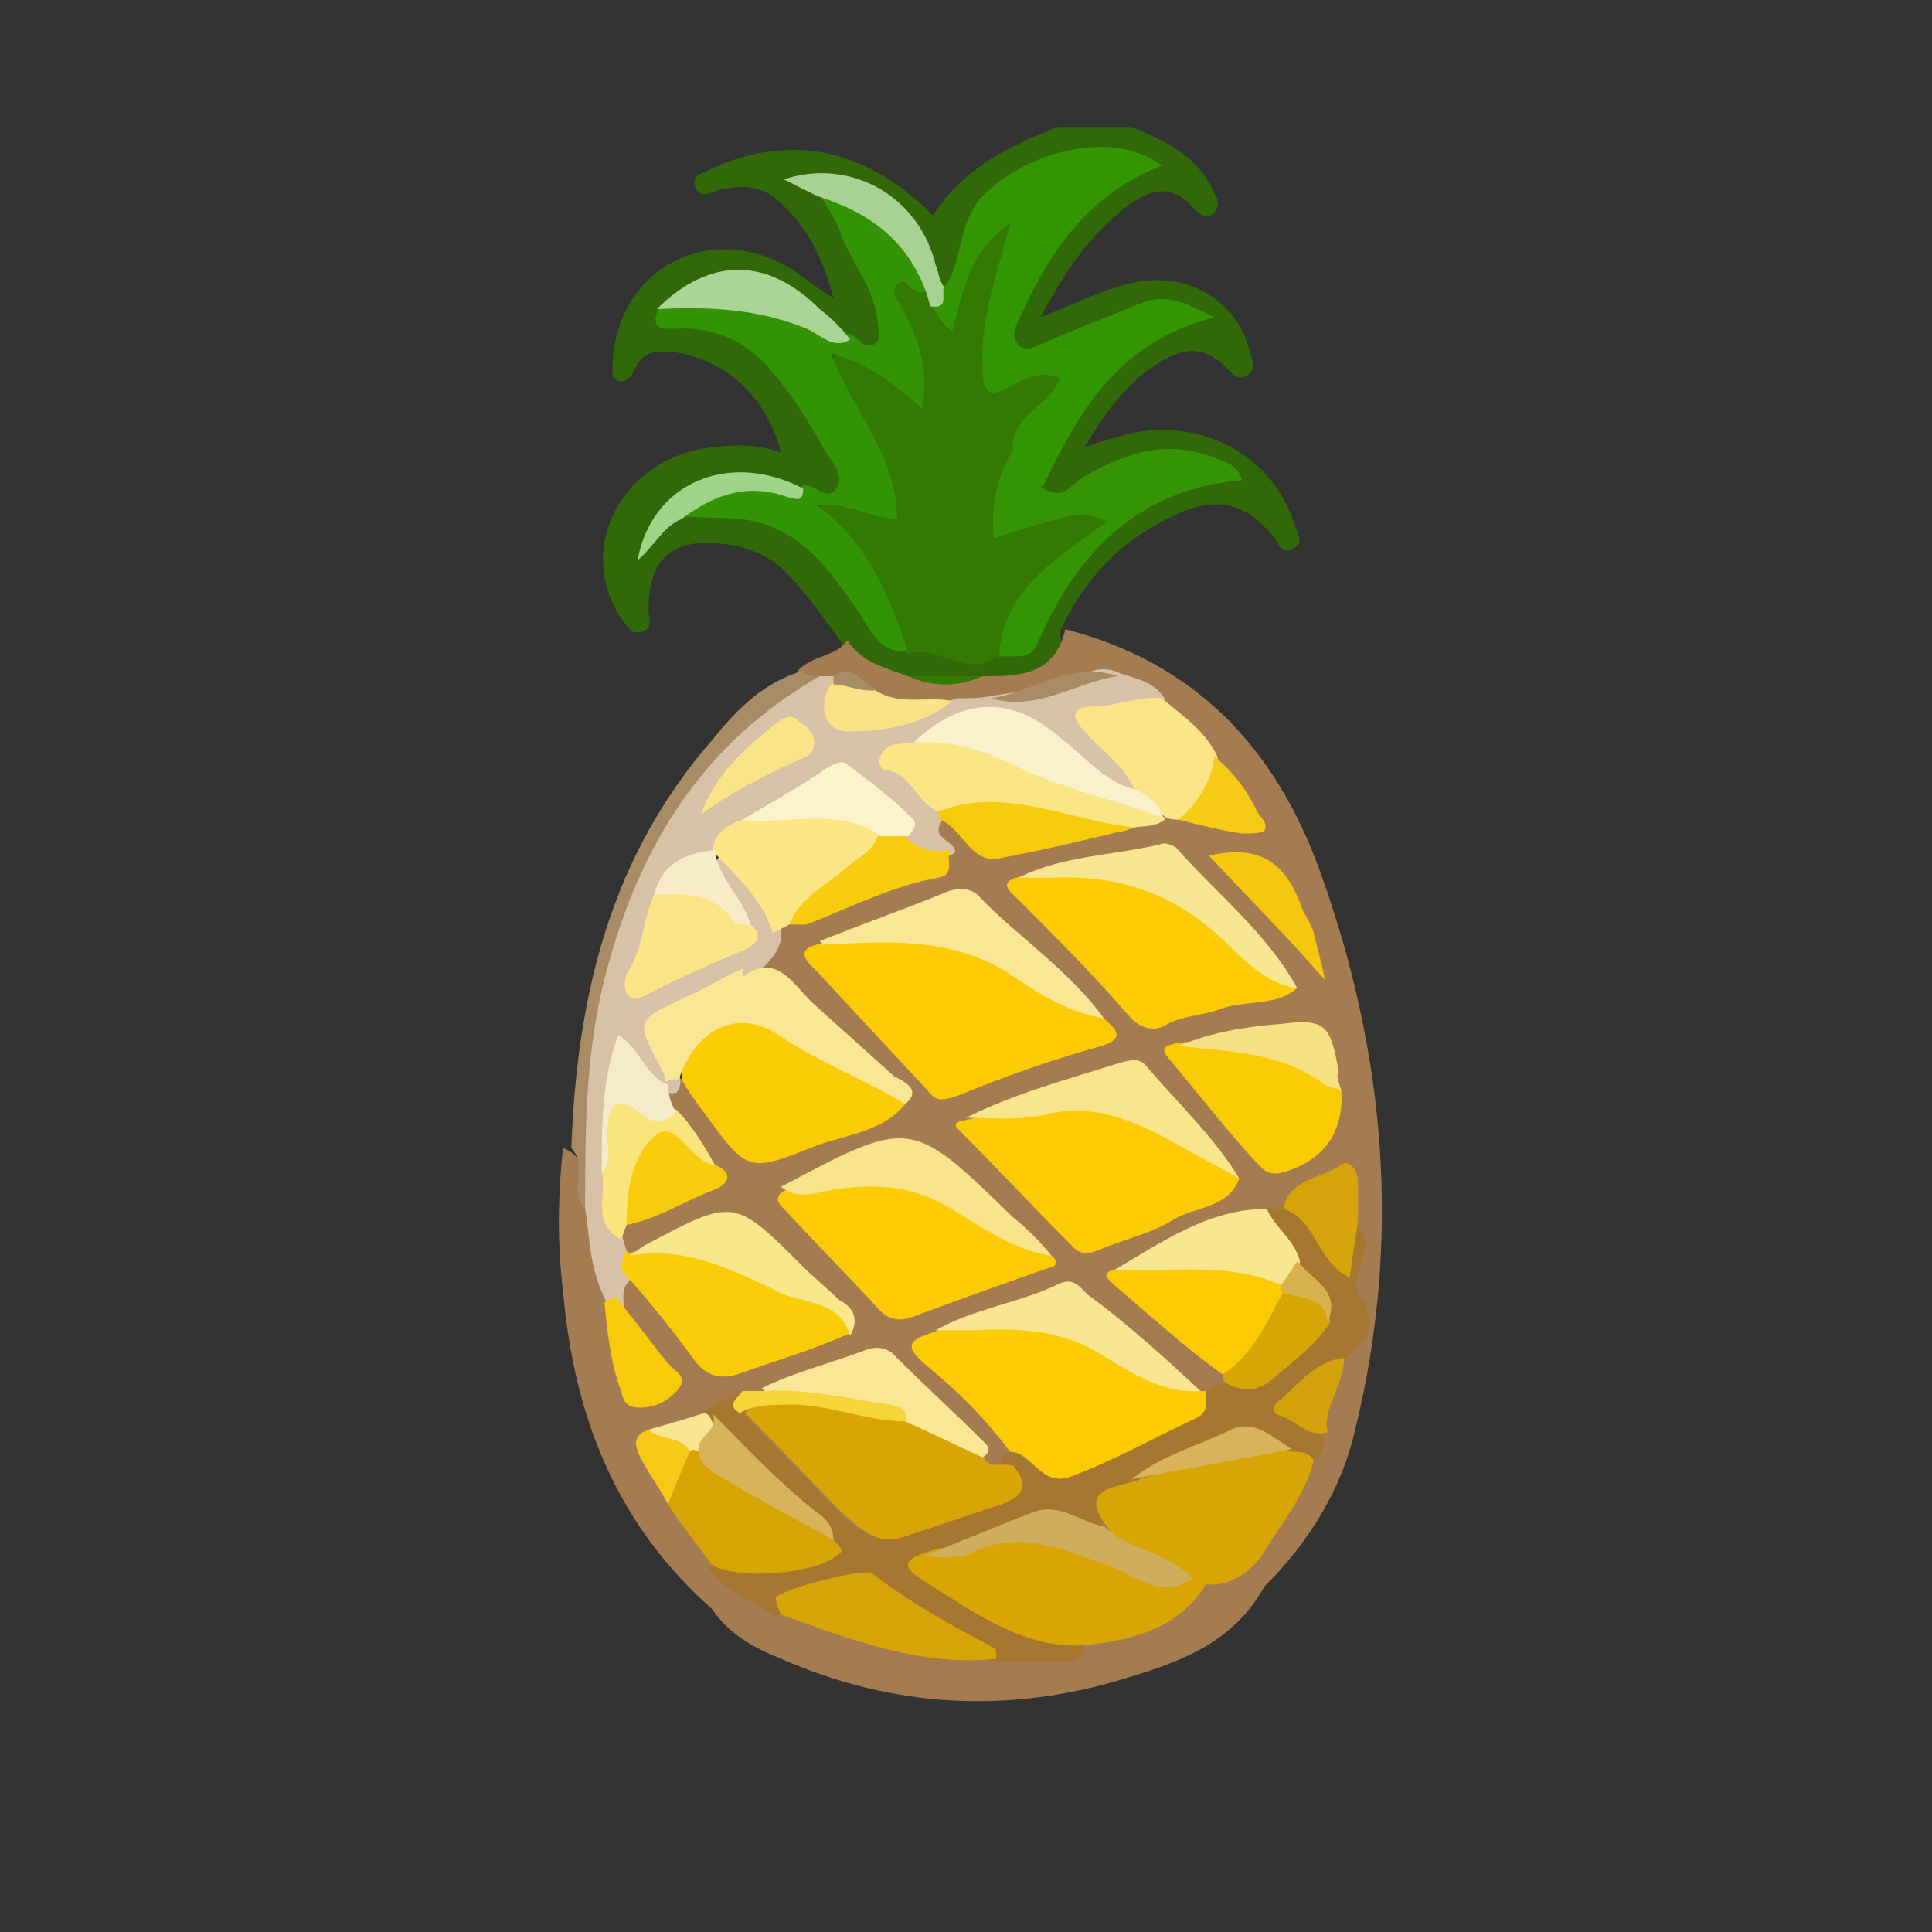 <?xml version="1.0" encoding="utf-8"?>
<!-- Generator: Adobe Illustrator 22.1.0, SVG Export Plug-In . SVG Version: 6.00 Build 0)  -->
<svg version="1.1" id="Layer_1" xmlns="http://www.w3.org/2000/svg" xmlns:xlink="http://www.w3.org/1999/xlink" x="0px" y="0px"
	 viewBox="0 0 70 70" style="enable-background:new 0 0 70 70;" xml:space="preserve">
<rect x="0" y="0" width="70" height="70" fill="#333333" stroke="none"/>
<style type="text/css">
	.st0{opacity:0.8;}
	.st1{fill:#F2D9AD;stroke:#FFFFFF;stroke-miterlimit:10;}
	.st2{fill:#F8E1AB;stroke:#FFFFFF;stroke-miterlimit:10;}
	.st3{fill:url(#SVGID_1_);}
	.st4{opacity:0.3;fill:#256936;}
	.st5{fill:url(#SVGID_2_);}
	.st6{opacity:0.6;fill:#256936;}
	.st7{opacity:0.2;fill:#D7DF23;}
	.st8{fill:url(#SVGID_3_);}
	.st9{opacity:0.4;fill:#256936;}
	.st10{fill:#35BC4B;}
	.st11{opacity:0.8;fill:#F2D9AD;}
	.st12{fill:url(#SVGID_4_);}
	.st13{opacity:0.3;clip-path:url(#SVGID_6_);fill:#FFFFFF;}
	.st14{opacity:0.3;}
	.st15{opacity:0.3;fill:#FFFFFF;}
	.st16{fill:#CEB386;}
	.st17{opacity:0.9;fill:#CEB386;}
	.st18{fill:#FFFFFF;}
	.st19{fill:#F8E1AB;stroke:#FFFFFF;stroke-linecap:round;stroke-linejoin:round;stroke-miterlimit:10;}
	.st20{fill:url(#SVGID_9_);}
	.st21{fill:#F2D9AD;}
	.st22{fill:url(#SVGID_10_);}
	.st23{fill:url(#SVGID_11_);}
	.st24{fill:#4E9920;}
	.st25{fill:#B10842;}
	.st26{fill:#F0A510;}
	.st27{fill:#26600E;}
	.st28{fill:#13063D;}
	.st29{fill:#265908;}
	.st30{fill:#632812;}
	.st31{fill:#39690A;}
	.st32{fill:#E5E5E5;}
	.st33{fill:#E6E6E6;}
	.st34{fill:#257840;}
	.st35{fill:#572A11;}
	.st36{fill:#E7E8E7;}
	.st37{fill:#377009;}
	.st38{fill:#63B166;}
	.st39{fill:#EAEAE9;}
	.st40{fill:#CDD2D4;}
	.st41{fill:#B04E72;}
	.st42{fill:#647F53;}
	.st43{fill:#86213B;}
	.st44{fill:#446B2D;}
	.st45{fill:#A22350;}
	.st46{fill:#933254;}
	.st47{fill:#456A34;}
	.st48{fill:#7E3439;}
	.st49{fill:#375B1F;}
	.st50{fill:#D25177;}
	.st51{fill:#D6527B;}
	.st52{fill:#893541;}
	.st53{fill:#CC4169;}
	.st54{fill:#BE3661;}
	.st55{fill:#862D3A;}
	.st56{fill:#761D25;}
	.st57{fill:#C83263;}
	.st58{fill:#D84977;}
	.st59{fill:#FBDA56;}
	.st60{fill:#EDB349;}
	.st61{fill:#FBE89C;}
	.st62{fill:#EDAA14;}
	.st63{fill:#FACA08;}
	.st64{fill:#FADB56;}
	.st65{fill:#F9CB0E;}
	.st66{fill:#F8CB0F;}
	.st67{fill:#FACA10;}
	.st68{fill:#BDAF9B;}
	.st69{fill:#F9E16C;}
	.st70{fill:#F6E37C;}
	.st71{fill:#247C20;}
	.st72{fill:#439011;}
	.st73{fill:#74AF50;}
	.st74{fill:#C7CAC5;}
	.st75{fill:#A8CB8E;}
	.st76{fill:#9DC885;}
	.st77{fill:#341D88;}
	.st78{fill:#211257;}
	.st79{fill:#D2D1D1;}
	.st80{fill:#8374B8;}
	.st81{fill:#659D43;}
	.st82{fill:#262F35;}
	.st83{fill:#980034;}
	.st84{fill:#B75172;}
	.st85{fill:#9E1443;}
	.st86{fill:#C8657C;}
	.st87{fill:#5A1024;}
	.st88{fill:#BA5072;}
	.st89{fill:#A5556A;}
	.st90{fill:#C68594;}
	.st91{fill:#C78597;}
	.st92{fill:#649833;}
	.st93{fill:#8DB165;}
	.st94{fill:#659832;}
	.st95{fill:#669730;}
	.st96{fill:#84AD5D;}
	.st97{fill:#649832;}
	.st98{fill:#5B0263;}
	.st99{fill:#348306;}
	.st100{fill:#49074D;}
	.st101{fill:#4D0653;}
	.st102{fill:#460D4B;}
	.st103{fill:#43230F;}
	.st104{fill:#42134D;}
	.st105{fill:#43164A;}
	.st106{fill:#975297;}
	.st107{fill:#975299;}
	.st108{fill:#965297;}
	.st109{fill:#975198;}
	.st110{fill:#975296;}
	.st111{fill:#975196;}
	.st112{fill:#975197;}
	.st113{fill:#965298;}
	.st114{fill:#49034D;}
	.st115{fill:#965197;}
	.st116{fill:#945298;}
	.st117{fill:#944B99;}
	.st118{fill:#9B55A1;}
	.st119{fill:#A264B1;}
	.st120{fill:#F8F7F6;}
	.st121{fill:#96529B;}
	.st122{fill:#9760A9;}
	.st123{fill:#9DE087;}
	.st124{fill:#70BE70;}
	.st125{fill:#EAEDE5;}
	.st126{fill:#84072A;}
	.st127{fill:#E57D1A;}
	.st128{fill:#438605;}
	.st129{fill:#E7E7E7;}
	.st130{fill:#F26A12;}
	.st131{fill:#CE6816;}
	.st132{fill:#B8D691;}
	.st133{fill:#FC9902;}
	.st134{fill:#F9E4BD;}
	.st135{fill:#F9AD49;}
	.st136{fill:#CBCBCA;}
	.st137{fill:#FABC5C;}
	.st138{fill:#F9BB5C;}
	.st139{fill:#B1AEAE;}
	.st140{fill:#FBE892;}
	.st141{fill:#5EA138;}
	.st142{fill:#F6B448;}
	.st143{fill:#F6B24D;}
	.st144{fill:#9E763B;}
	.st145{fill:#F0DC0A;}
	.st146{fill:#F5C013;}
	.st147{fill:#ECE506;}
	.st148{fill:#F5F28D;}
	.st149{fill:#FAF7DA;}
	.st150{fill:#F0E948;}
	.st151{fill:#F5C407;}
	.st152{fill:#F8F8DF;}
	.st153{fill:#F0EC46;}
	.st154{fill:#F6F3A1;}
	.st155{fill:#F7F2A2;}
	.st156{fill:#F4EE73;}
	.st157{fill:#1D023B;}
	.st158{fill:#336C03;}
	.st159{fill:#2F0B59;}
	.st160{fill:#320263;}
	.st161{fill:#322349;}
	.st162{fill:#300262;}
	.st163{fill:#5F477E;}
	.st164{fill:#1A7E2B;}
	.st165{fill:#330365;}
	.st166{fill:#320364;}
	.st167{fill:#330465;}
	.st168{fill:#320363;}
	.st169{fill:#2E055B;}
	.st170{fill:#654587;}
	.st171{fill:#67448C;}
	.st172{fill:#2E0360;}
	.st173{fill:#5C3C7D;}
	.st174{fill:#5D3681;}
	.st175{fill:#338707;}
	.st176{fill:#5E407E;}
	.st177{fill:#8971A8;}
	.st178{fill:#8B6FAC;}
	.st179{fill:#8C6BA8;}
	.st180{fill:#316808;}
	.st181{fill:#A57C52;}
	.st182{fill:#A78C66;}
	.st183{fill:#347A02;}
	.st184{fill:#339505;}
	.st185{fill:#339704;}
	.st186{fill:#359505;}
	.st187{fill:#ABD596;}
	.st188{fill:#A9D194;}
	.st189{fill:#9FD589;}
	.st190{fill:#D7C2A7;}
	.st191{fill:#A57730;}
	.st192{fill:#FCCB05;}
	.st193{fill:#FCCB04;}
	.st194{fill:#D8A504;}
	.st195{fill:#D8A505;}
	.st196{fill:#FBCB05;}
	.st197{fill:#D8A506;}
	.st198{fill:#FACC07;}
	.st199{fill:#F9E794;}
	.st200{fill:#FACB05;}
	.st201{fill:#FBCA05;}
	.st202{fill:#FCE685;}
	.st203{fill:#D7A406;}
	.st204{fill:#FBE686;}
	.st205{fill:#F8E794;}
	.st206{fill:#D6A408;}
	.st207{fill:#FBE586;}
	.st208{fill:#F9E48C;}
	.st209{fill:#F9E68C;}
	.st210{fill:#F9E78C;}
	.st211{fill:#FAE692;}
	.st212{fill:#F8E792;}
	.st213{fill:#F9E691;}
	.st214{fill:#FAE796;}
	.st215{fill:#F7CC0F;}
	.st216{fill:#F7CA0C;}
	.st217{fill:#F8CB0D;}
	.st218{fill:#F5C70E;}
	.st219{fill:#FAE47C;}
	.st220{fill:#D5A40A;}
	.st221{fill:#F6E282;}
	.st222{fill:#D6A506;}
	.st223{fill:#F7CB09;}
	.st224{fill:#F6EBC9;}
	.st225{fill:#F8E386;}
	.st226{fill:#F6CB16;}
	.st227{fill:#D2A20C;}
	.st228{fill:#F6D539;}
	.st229{fill:#F6C918;}
	.st230{fill:#FAE592;}
	.st231{fill:#FAF0CC;}
	.st232{fill:#FBE687;}
	.st233{fill:#FBF3C9;}
	.st234{fill:#F9E587;}
	.st235{fill:#F7ECC7;}
	.st236{fill:#CEAD5D;}
	.st237{fill:#D7B459;}
	.st238{fill:#D9B35A;}
	.st239{fill:#D7B24D;}
	.st240{fill:#3B0232;}
	.st241{fill:#4DA712;}
	.st242{fill:#1E7424;}
	.st243{fill:#432F15;}
	.st244{fill:#327934;}
	.st245{fill:#8C4066;}
	.st246{fill:#650032;}
	.st247{fill:#630233;}
	.st248{fill:#773F64;}
	.st249{fill:#A06786;}
	.st250{fill:#A37A97;}
	.st251{fill:#974E75;}
	.st252{fill:#610434;}
	.st253{fill:#BD9DB2;}
	.st254{fill:#AAE584;}
	.st255{fill:#E8EAE4;}
	.st256{fill:#8FCD62;}
	.st257{fill:#7D2751;}
	.st258{fill:#9D5C7D;}
	.st259{fill:#4A0133;}
	.st260{fill:#FADA56;}
	.st261{fill:#E9A414;}
	.st262{fill:#F9ECB2;}
	.st263{fill:#C8380D;}
	.st264{fill:#4BA612;}
	.st265{fill:#29792C;}
	.st266{fill:#49270F;}
	.st267{fill:#406C5A;}
	.st268{fill:#FDB28B;}
	.st269{fill:#FABE9F;}
	.st270{fill:#FB9966;}
	.st271{fill:#DE5826;}
	.st272{fill:#EF936E;}
	.st273{fill:#F9BC9C;}
	.st274{fill:#EB713F;}
	.st275{fill:#EA6E3C;}
	.st276{fill:#F48552;}
	.st277{fill:#F99869;}
	.st278{fill:#99D66C;}
	.st279{fill:#AFEA8D;}
	.st280{fill:#FE9966;}
	.st281{fill:#EB703E;}
	.st282{fill:#FDD9C6;}
	.st283{fill:#4C3797;}
	.st284{fill:#840223;}
	.st285{fill:#B72C4B;}
	.st286{fill:#B7476C;}
	.st287{fill:#68C937;}
	.st288{fill:#67C834;}
	.st289{fill:#92D57C;}
	.st290{fill:#41230E;}
	.st291{fill:#93E36E;}
	.st292{fill:#98FE67;}
	.st293{fill:#B3F394;}
	.st294{fill:#A7FC7B;}
	.st295{fill:#60AE63;}
	.st296{fill:#45A43E;}
	.st297{fill:#167033;}
	.st298{fill:#E3EFD5;}
	.st299{fill:#5EAE6A;}
	.st300{fill:#B7F995;}
	.st301{fill:#2E8747;}
	.st302{fill:#89D657;}
	.st303{fill:#88D758;}
	.st304{fill:#83DE50;}
	.st305{fill:#C7FDAA;}
	.st306{fill:#398D0C;}
	.st307{fill:#66090B;}
	.st308{fill:#65090A;}
	.st309{fill:#33800D;}
	.st310{fill:#677F22;}
	.st311{fill:#554116;}
	.st312{fill:#BB5554;}
	.st313{fill:#94F314;}
	.st314{fill:#6DCF16;}
	.st315{fill:#7F0405;}
	.st316{fill:#B3524F;}
	.st317{fill:#B8514F;}
	.st318{fill:#C35854;}
	.st319{fill:#B32828;}
	.st320{fill:#BE827C;}
	.st321{fill:#C8817F;}
	.st322{fill:#7F0305;}
	.st323{fill:#B85453;}
	.st324{fill:#B5292B;}
	.st325{fill:#54B922;}
	.st326{fill:#329703;}
	.st327{fill:#990000;}
	.st328{fill:#990001;}
	.st329{fill:#FC262D;}
	.st330{fill:#FD7D81;}
	.st331{fill:#FC6067;}
	.st332{fill:#076737;}
	.st333{fill:#FD9193;}
	.st334{fill:#4B7B13;}
	.st335{fill:#A0DD79;}
	.st336{fill:#FB383E;}
	.st337{fill:#94EB5C;}
	.st338{fill:#E45D3A;}
	.st339{fill:#81D34A;}
	.st340{fill:#307A10;}
	.st341{fill:#C69A4A;}
	.st342{fill:#E43844;}
	.st343{fill:#D0B675;}
	.st344{fill:#E4352E;}
	.st345{fill:#F07D6E;}
	.st346{fill:#4E1211;}
	.st347{fill:#825C58;}
	.st348{fill:#5E2015;}
	.st349{fill:#43120B;}
	.st350{fill:#4C0D0E;}
	.st351{fill:#350602;}
	.st352{fill:#4B0B0C;}
	.st353{fill:#7A4030;}
	.st354{fill:#6E4343;}
	.st355{fill:#581918;}
	.st356{fill:#EC826E;}
	.st357{fill:#8F5A54;}
	.st358{fill:#835853;}
	.st359{fill:#7D5551;}
	.st360{fill:#74AC4D;}
	.st361{fill:#6E9B2E;}
	.st362{fill:#B2EF88;}
	.st363{fill:#94C450;}
	.st364{fill:#BF9346;}
	.st365{fill:#6EB046;}
	.st366{fill:#D35738;}
	.st367{fill:#C4793F;}
	.st368{fill:#ED866F;}
	.st369{fill:#652A1B;}
	.st370{fill:#662F23;}
	.st371{fill:#6E5252;}
	.st372{fill:#934B3C;}
	.st373{fill:#DEA377;}
	.st374{fill:#866662;}
	.st375{fill:#D4B57A;}
	.st376{fill:#E27C1D;}
	.st377{fill:#EF6C12;}
	.st378{fill:#F76809;}
	.st379{fill:#22B707;}
	.st380{fill:#FD9800;}
	.st381{fill:#ECA465;}
	.st382{fill:#D56B2A;}
	.st383{fill:#EAA35C;}
	.st384{fill:#FCB951;}
	.st385{fill:#FCBA55;}
	.st386{fill:#FCCE86;}
	.st387{fill:#F79D0C;}
	.st388{fill:#0F6734;}
	.st389{fill:#F89C0C;}
	.st390{fill:#492914;}
	.st391{fill:#F3A113;}
	.st392{fill:#E7B960;}
	.st393{fill:#FECB00;}
	.st394{fill:#FCD01A;}
	.st395{fill:#E67504;}
	.st396{fill:#F8D775;}
	.st397{fill:#F7DF60;}
	.st398{fill:#FBD949;}
	.st399{fill:#E1A212;}
	.st400{fill:#F9C84C;}
	.st401{fill:#90D482;}
	.st402{fill:#3E9555;}
	.st403{fill:#429857;}
	.st404{fill:#78BC6A;}
	.st405{fill:#3B8B40;}
	.st406{fill:#F1F2EA;}
	.st407{fill:#FDD951;}
	.st408{fill:#FAD570;}
	.st409{fill:#FEB501;}
	.st410{fill:#FCDA4A;}
	.st411{fill:#FCE78D;}
	.st412{fill:#C1C10C;}
	.st413{fill:#C0C01A;}
	.st414{fill:#C3BF0F;}
	.st415{fill:#C8C619;}
	.st416{fill:#CAC647;}
	.st417{fill:#DFDA08;}
	.st418{fill:#FDFD03;}
	.st419{fill:#FEFEB4;}
	.st420{fill:#EAEF12;}
	.st421{fill:#F2EF9D;}
	.st422{fill:#F2EFA0;}
	.st423{fill:#F7F828;}
	.st424{fill:#F9FA34;}
	.st425{fill:#FBF957;}
	.st426{fill:#FAFB55;}
	.st427{fill:#F8CB14;}
	.st428{fill:#31A210;}
	.st429{fill:#970809;}
	.st430{fill:#55A83B;}
	.st431{fill:#6ACC48;}
	.st432{fill:#63C63E;}
	.st433{fill:#71C943;}
	.st434{fill:#5EC752;}
	.st435{fill:#72CF3E;}
	.st436{fill:#C51D1D;}
	.st437{fill:#B72325;}
	.st438{fill:#A92A2B;}
	.st439{fill:#F78485;}
	.st440{fill:#7D1D1E;}
	.st441{fill:#E87865;}
	.st442{fill:#7B1D1B;}
	.st443{fill:#D8543F;}
	.st444{fill:#E97D42;}
	.st445{fill:#E3683A;}
	.st446{fill:#D86D30;}
	.st447{fill:#E0733D;}
	.st448{fill:#F1844E;}
	.st449{fill:#DB1112;}
	.st450{fill:#E87239;}
	.st451{fill:#EE7B41;}
	.st452{fill:#E77F40;}
	.st453{fill:#E2753D;}
	.st454{fill:#E88244;}
	.st455{fill:#E77341;}
	.st456{fill:#E97C39;}
	.st457{fill:#E77744;}
	.st458{fill:#EC7F41;}
	.st459{fill:#F48441;}
	.st460{fill:#ED7543;}
	.st461{fill:#EE7B37;}
	.st462{fill:#F07A3E;}
	.st463{fill:#E9773E;}
	.st464{fill:#E67D45;}
	.st465{fill:#E77B44;}
	.st466{fill:#E97646;}
	.st467{fill:#EA7745;}
	.st468{fill:#EF7E3E;}
	.st469{fill:#EB814A;}
	.st470{fill:#EC7D47;}
	.st471{fill:#EB7841;}
	.st472{fill:#EA7545;}
	.st473{fill:#EB7345;}
	.st474{fill:#EA7445;}
	.st475{fill:#F17F44;}
	.st476{fill:#E38546;}
	.st477{fill:#E97D45;}
	.st478{fill:#E78540;}
	.st479{fill:#EA7D40;}
	.st480{fill:#DE613B;}
	.st481{fill:#D25F36;}
	.st482{fill:#D76535;}
	.st483{fill:#DA622D;}
	.st484{fill:#BF5518;}
	.st485{fill:#E48046;}
	.st486{fill:#F2784B;}
	.st487{fill:#ED8641;}
	.st488{fill:#E4753F;}
	.st489{fill:#C77893;}
	.st490{fill:#E9B785;}
	.st491{fill:#0C8E74;}
	.st492{fill:#EBBB89;}
	.st493{fill:#444442;}
	.st494{fill:#028A70;}
	.st495{fill:#CC9870;}
	.st496{fill:#AC7857;}
	.st497{fill:#343433;}
	.st498{fill:#432719;}
	.st499{fill:#C6946B;}
	.st500{fill:#EDCBA8;}
	.st501{fill:#EECDAB;}
	.st502{fill:#CB9970;}
	.st503{fill:#EFC79E;}
	.st504{fill:#412617;}
	.st505{fill:#705547;}
	.st506{fill:#6F5548;}
	.st507{fill:#442A1B;}
	.st508{fill:#E0B58B;}
	.st509{fill:#C69E7D;}
	.st510{fill:#442F22;}
	.st511{fill:#422617;}
	.st512{fill:#CD996E;}
	.st513{fill:#03896F;}
	.st514{fill:#04AB87;}
	.st515{fill:#EDC59D;}
	.st516{fill:#323331;}
	.st517{fill:#EFCCA8;}
	.st518{fill:#D7A577;}
	.st519{fill:#715548;}
	.st520{fill:#EBC09A;}
	.st521{fill:#E9B787;}
	.st522{fill:#6A6B69;}
	.st523{fill:#24AC8E;}
	.st524{fill:#14AC8D;}
	.st525{fill:#CBA27F;}
	.st526{fill:#6A6A69;}
	.st527{fill:#BCBCBC;}
	.st528{fill:#EDC296;}
	.st529{fill:#C7936A;}
	.st530{fill:#8B6045;}
	.st531{fill:#412515;}
	.st532{fill:#EFC7A0;}
	.st533{fill:#ECC398;}
	.st534{fill:#EFC8A1;}
	.st535{fill:#BD8861;}
	.st536{fill:#EFC59B;}
	.st537{fill:#190F0C;}
	.st538{fill:#C28E63;}
	.st539{fill:#BF8A62;}
	.st540{fill:#9B663E;}
	.st541{fill:#98663B;}
	.st542{fill:#F3F1EA;}
	.st543{fill:#0BAD8D;}
	.st544{fill:#0DAE8D;}
	.st545{fill:#3ABFA6;}
	.st546{fill:#434341;}
	.st547{fill:#365A55;}
	.st548{fill:#43C2AB;}
	.st549{fill:#10AC8D;}
	.st550{fill:#40C3AC;}
	.st551{fill:#3FC0A7;}
	.st552{fill:#1BAC8D;}
	.st553{fill:#42C2AB;}
	.st554{fill:#464A46;}
	.st555{fill:#F0CCA8;}
	.st556{fill:#81807E;}
	.st557{fill:#C59976;}
	.st558{fill:#CB9A6F;}
	.st559{fill:#55514D;}
	.st560{fill:#696967;}
	.st561{fill:#393937;}
	.st562{fill:#CB9770;}
	.st563{fill:#CB976F;}
	.st564{fill:#C79269;}
	.st565{fill:#EFCEAC;}
	.st566{fill:#E8BB8F;}
	.st567{fill:#464543;}
	.st568{fill:#EBBD91;}
	.st569{fill:#B27D5D;}
	.st570{fill:#C89674;}
	.st571{fill:#AF7754;}
	.st572{fill:#04AA88;}
	.st573{fill:#E9B885;}
	.st574{fill:#6D5343;}
	.st575{fill:#E7C09E;}
	.st576{fill:#5F3E26;}
	.st577{fill:#CB9871;}
	.st578{fill:#694B3A;}
	.st579{fill:#3EC0A8;}
	.st580{fill:#986238;}
	.st581{fill:#3FBFA6;}
	.st582{fill:#43C3AA;}
	.st583{fill:#0F0908;}
	.st584{fill:#F7F6F3;}
	.st585{fill:#EFC39D;}
	.st586{fill:#42342C;}
	.st587{fill:#D8D7D9;}
	.st588{fill:#383837;}
	.st589{fill:#767775;}
	.st590{fill:#313130;}
	.st591{fill:#555557;}
	.st592{fill:#565655;}
	.st593{fill:#EFCDAA;}
	.st594{fill:#E8E5E3;}
	.st595{fill:#F8E1AB;}
	.st596{fill:url(#SVGID_12_);}
	.st597{fill:url(#SVGID_13_);}
	.st598{fill:url(#SVGID_14_);}
	.st599{fill:url(#SVGID_15_);}
</style>
<g>
	<path class="st180" d="M41,4.6c1.2,0.5,2.3,1,2.9,2.2c0.1,0.3,0.4,0.5,0.1,0.9c-0.3,0.3-0.6,0-0.8-0.2c-0.8-0.9-1.6-0.6-2.4,0
		c-1.3,1-2.2,2.3-3.1,4c1.3-0.5,2.4-1.1,3.6-1.3c1.9-0.3,3.6,0.8,4,2.6c0.1,0.3,0.2,0.6-0.1,0.8c-0.3,0.2-0.5,0-0.7-0.2
		c-1-1.1-1.9-0.7-2.9,0c-0.9,0.7-1.6,1.6-2.3,2.8c0.6-0.2,0.9-0.3,1.3-0.4c2.7-0.8,5.5,0.6,6.3,3.2c0.1,0.3,0.4,0.7-0.1,0.9
		c-0.4,0.2-0.5-0.3-0.7-0.5c-1-1.2-2-1.4-3.4-0.8c-2,0.9-3.4,2.3-4.3,4.3c0.2,1.1-0.4,1.6-1.3,1.8c-0.6,0.2-1.1,0.2-1.7,0.2
		c-0.8,0-1.7,0-2.5,0c-1-0.3-2.1-0.4-2.4-1.6c-0.5-0.7-1-1.4-1.6-2.1c-0.7-0.9-1.6-1.4-2.8-1.5c-1.8-0.2-2.6,0.6-2.6,2.4
		c0,0.3,0.2,0.7-0.3,0.8c-0.4,0.1-0.5-0.3-0.7-0.5c-1.7-2.6,0.1-5.9,3.4-6.2c0.8-0.1,1.6-0.1,2.4,0.2c-0.5-1.9-1.8-3.2-3.6-3.6
		c-0.7-0.1-1.4-0.2-1.7,0.6c-0.1,0.2-0.3,0.5-0.6,0.4c-0.3-0.1-0.2-0.5-0.2-0.7c0.2-3.4,3.5-5.1,6.4-3.4c0.5,0.3,0.9,0.7,1.6,1.1
		c-0.4-1.5-1-2.7-2.1-3.6c-0.6-0.5-1.3-0.5-2.1-0.3c-0.3,0.1-0.6,0.3-0.8-0.1c-0.2-0.5,0.3-0.5,0.6-0.7c2.9-1.3,5.6-0.7,8,1.7
		C35,6,36.6,5.3,38.3,4.6C39.2,4.6,40.1,4.6,41,4.6z"/>
	<path class="st181" d="M30.7,23.2c0.5,0.8,1.4,1,2.2,1.3c0.9,0.2,1.8,0.2,2.7,0c1.3,0,2.6,0,3-1.7c4.7,1.2,7.6,4.3,9.2,8.7
		c2.4,6.6,3,13.4,1.3,20.3c-0.5,2.2-1.7,4.1-3.3,5.7c-1.1,2-3,2.7-5,3.3c-4.2,1.3-8.4,1.1-12.5-0.7c-1-0.4-1.9-0.9-2.5-1.8
		c-3.5-3.1-5-7-5.4-11.5c-0.2-1.7-0.2-3.4,0-5.2c1.1,0.4,0.4,1.4,0.8,2.1c0.3,1.1,0.4,2.2,0.7,3.3c0.4,0.9,0.2,1.9,0.6,2.7
		c0.2,0.4,0.4,0.9,1,0.7c0.7-0.3,0.2-0.7,0-1.1c-0.4-0.8-1.3-1.4-1.6-2.3c-0.1-0.4-0.1-0.8,0.3-1.1c1.2,0.1,1.5,1.2,2,2
		c1.4,1.8,1.4,1.8,3.5,1.2c0.8-0.2,1.6-0.5,2.4-0.9c0.5-0.6-0.1-0.9-0.5-1.2c-0.9-0.7-1.7-1.5-2.4-2.4c-0.4-0.6-0.9-0.6-1.5-0.4
		c-1.1,0.4-2,1-3.1,1.4c-0.1,0-0.3,0-0.4-0.1c-0.1-0.2-0.2-0.4-0.2-0.6c0-0.2,0.1-0.4,0.2-0.6c0.8-0.6,1.7-0.8,2.6-1.3
		c0.3-0.2,0.7-0.2,0.6-0.7c-0.4-0.6-0.8-1.3-1.3-1.9c-0.2-0.3-0.4-0.7-0.3-1.1c0.1-0.1,0.2-0.2,0.3-0.3c0.2-0.1,0.4,0,0.6,0.1
		c0.7,0.6,1.1,1.4,1.8,2.1c0.5,0.5,1,0.8,1.7,0.5c1.4-0.5,2.9-1,4.2-1.8c-0.1-1-1-1.4-1.6-2c-0.5-0.5-1.2-1-1.7-1.5
		c-0.6-0.6-1.1-1.3-2.1-0.7c-0.3,0.2-0.4-0.2-0.4-0.5c0.3-0.6,0.8-1,1.2-1.5c0.2-0.2,0.4-0.3,0.7-0.4c1.7-0.5,3.3-1.3,5-1.8
		c0.3-0.1,0.5-0.2,0.5-0.6c0.1-0.5-1-0.9,0-1.4c0.1,0,0.3,0,0.4,0.1c0.9,1.3,2.2,1.1,3.4,0.7c1-0.3,2.1-0.4,3.1-0.6
		c0.4-0.1,0.8-0.1,1.1-0.2c0.2,0,0.4,0,0.6,0c0.8,0.1,1.6,0.3,2.5,0.4c0-1-0.8-1.5-1.3-2.1c-0.5-0.9-1.3-1.5-2-2.1
		c-0.4-0.5-1-0.7-1.6-0.9c-1.6-0.2-3,0.8-4.5,0.9c-0.4,0.1-0.9,0.1-1.3,0.1c-0.8,0-1.7,0.1-2.5-0.3c-0.6-0.3-1.1-0.8-1.9-0.7
		c-0.2,0-0.4,0-0.6,0c-0.3-0.1-0.5-0.1-0.5-0.5C29.5,23.7,30.3,23.8,30.7,23.2z"/>
	<path class="st182" d="M29.1,24.3c0.1,0.2,0.3,0.2,0.6,0.2c0.1,0.4-0.2,0.6-0.5,0.7c-4.1,2.6-6.2,6.5-7.1,11.1
		c-0.4,1.9-0.6,3.8-0.5,5.8c0,0.6,0.1,1.2-0.4,1.7c-0.6-0.6,0.1-1.6-0.5-2.2c0.2-5.5,1.4-10.6,5.2-14.9
		C26.7,25.7,27.7,24.7,29.1,24.3z"/>
	<path class="st183" d="M36.2,23.7c-1.1,1-2.2-0.4-3.3,0c-0.4-0.3-0.6-0.8-0.8-1.2c-0.5-1.2-1.1-2.4-2.1-3.3
		c-0.2-0.2-0.5-0.4-0.3-0.8c0.2-0.4,0.5-0.2,0.8-0.2c1.9,0.1,1.9,0,1.1-1.7c-0.4-0.8-0.7-1.6-1.3-2.4c-0.3-0.3-0.4-0.8-0.1-1.1
		c0.3-0.5,0.7-0.1,1.1,0c0.7,0.2,1.2,0.7,1.9,1.1c0.1-1-0.3-1.7-0.6-2.5c-0.2-0.5-0.6-1-0.1-1.5c0.5-0.5,1,0.1,1.4,0.4
		c0.1,0.1,0.2,0.3,0.3,0.5c0.1,0.2,0.2,0.5,0.4,0c0.3-0.8,0.4-1.7,1.1-2.3c0.3-0.3,0.5-0.7,1-0.4c0.4,0.2,0.2,0.6,0.1,1
		c-0.3,1.2-0.7,2.3-0.7,3.6c0,0.8,0.2,1.2,1,0.7c0.2-0.1,0.4-0.2,0.7-0.2c0.4,0,0.8-0.1,1,0.3c0.2,0.3-0.1,0.6-0.3,0.8
		c-0.5,0.6-1.1,1.1-1.3,1.8c-0.3,0.8-0.6,1.6-0.6,2.6c1-0.3,1.9-0.7,2.9-0.7c0.4,0,0.8,0,1,0.3c0.2,0.4-0.2,0.6-0.5,0.8
		C38.1,20.5,36.9,21.9,36.2,23.7z"/>
	<path class="st184" d="M33.6,10.6c-0.2,0-0.4,0-0.5-0.1c-0.2-0.1-0.3-0.5-0.6-0.2c-0.2,0.2-0.1,0.5,0.1,0.7
		c0.6,1.1,1.1,2.3,0.8,3.8c-1-0.9-1.9-1.6-3.3-2c0.8,2.1,2.4,3.7,2.4,6c-0.9,0-1.7-0.6-2.9-0.5c1.9,1.4,2.6,3.3,3.3,5.3
		c-0.9,0.1-1.3-0.6-1.7-1.3c-1-1.4-1.9-2.9-3.8-3.4c-0.9-0.2-1.8-0.1-2.7-0.2c0.6-1,2-1.6,3.2-1.3c0.4,0.1,0.7,0.4,1.2,0.2
		c0.4-0.1,0.9,0.6,1.2,0.1c0.3-0.4-0.1-0.9-0.3-1.2c-0.6-1-1.2-2.1-2-3c-0.8-1-1.9-1.6-3.3-1.6c-0.4,0-1.3,0.2-0.8-0.8
		c2.1-0.8,4-0.1,5.9,0.6c0.3,0.1,0.6,0.4,1,0.4c0.3,0.1,0.4,0.5,0.8,0.4c0.4-0.1,0.2-0.6,0.2-0.8c-0.1-1.3-1-2.2-1.4-3.4
		c-0.2-0.5-0.5-0.9-0.8-1.4C31.4,6.8,33.7,8.8,33.6,10.6z"/>
	<path class="st185" d="M36.7,16.3c-0.1-1.3,1.4-1.6,1.7-2.6c-0.7-0.3-1.2,0-1.8,0.3c-0.7,0.4-1,0.3-1-0.6c-0.1-1.8,0.5-3.4,1-5.3
		c-1.5,1-1.7,2.5-2.1,3.9c-0.4-0.3-0.6-0.6-0.7-1c0.2-0.2,0.2-0.5,0.5-0.7c0.6-1,0.4-2.2,1.3-3.2c1.7-1.7,4.8-2.4,6.5-1.1
		c-2.6,1-4,3-5.1,5.4c-0.2,0.4-0.4,0.8-0.1,1.1c0.3,0.3,0.7,0,1-0.1c1.1-0.5,2.2-0.9,3.4-1.4c1-0.4,1.7,0,2.7,0.5
		c-3.5,0.9-4.9,3.4-6.2,6.1C36.9,17.7,36.5,17.2,36.7,16.3z"/>
	<path class="st186" d="M36.7,16.3c0.1,0.7,0.6,1,1.1,1.4c0.8,0.5,1.1-0.3,1.6-0.5c1.6-0.9,3.1-1.3,4.9-0.5c0.3,0.1,0.6,0.3,0.7,0.7
		c-3.7,0.3-6,2.6-7.4,5.9c-0.3,0.7-0.9,0.4-1.4,0.5c0.1-2.5,2.2-3.6,3.9-4.9c-0.9-0.4-0.9-0.4-4.1,0.6
		C35.9,18.3,36.1,17.3,36.7,16.3z"/>
	<path class="st187" d="M30.8,12.3c-0.6,0.4-1.1-0.2-1.6-0.4c-1.7-0.7-3.5-0.8-5.4-0.7c1.9-1.9,4-1.9,5.9,0
		C30.1,11.5,30.5,11.9,30.8,12.3z"/>
	<path class="st188" d="M34.2,10.4c-0.1,0.3,0.2,0.8-0.5,0.7c0-0.1-0.1-0.3-0.1-0.4c-0.7-2-2.1-3-4-3.6c-0.4-0.2-0.8-0.4-1.2-0.6
		c2.4-0.8,4.9,0.6,5.5,3.1C34,9.8,34,10.1,34.2,10.4z"/>
	<path class="st189" d="M29.1,17.7c0,0.5-0.2,0.4-0.6,0.3c-1.4-0.5-2.6-0.1-3.8,0.8c-0.7,0.3-1,1-1.6,1.5
		C23.6,17.5,26.4,16.3,29.1,17.7z"/>
	<path class="st183" d="M35.6,24.5c-0.9,0.4-1.8,0.4-2.7,0C33.8,24.5,34.7,24.5,35.6,24.5z"/>
	<path class="st190" d="M21.2,43.8c0-2.9,0-5.8,0.8-8.7c1.2-4.5,3.5-8.2,7.7-10.6c0.2,0,0.3,0,0.5,0c0.1,0.1,0.1,0.2,0.2,0.3
		c-0.2,1.1,0.3,1.4,1.3,1.2c1-0.2,2-0.4,3-0.7c0.4,0,0.9,0,1.3-0.1c1.2-0.2,2.4-0.2,3.4-0.8c0.3-0.2,0.8-0.2,1.2,0
		c0.6,0.2,1.2,0.3,1.6,0.9c-0.7,0.6-1.7,0.3-2.5,0.8c0.1,1,1.7,1.2,1.5,2.5c-0.3,0.2-0.6,0.1-0.9,0c-0.4-0.2-0.8-0.5-1.2-0.9
		c-2.4-2.1-2.9-2.2-5.7-0.6c-0.3,0.1-0.6,0.1-0.8,0.5c0.6,0.6,1.2,1.1,1.6,1.8c0,0.1,0,0.2-0.1,0.4c-0.4,0.6,0.6,0.7,0.5,1.1
		c-0.7,0.4-1.2,0.2-1.7-0.3c-0.7-2.1-2.2-2.7-4-1.6c-0.6,0.3-1.1,0.7-1.7,1c-0.5,0.3-0.8,0.7-1.3,1c-0.6,0.6-1.6,0.8-1.8,1.8
		c-0.4,0.9-0.6,1.9-1,3.2c1.5-0.8,3-0.9,3.9-2.3c-0.2-0.6-0.6-1-0.8-1.5c-0.2-0.4-0.5-0.8-0.1-1.2c1.2,0.5,2.3,2,2.2,3
		c-0.1,0.6-0.6,1-1,1.4c-0.6,0.8-1.4,1.2-2.3,1.6c-0.8,0.3-1.3,0.7-0.6,1.6c0.2,0.3,0.4,0.6,0.1,1l0,0c-0.9,0.1-1.1-0.7-1.6-1.3
		c-0.5,1.5-0.5,3-0.5,4.5c0,0.9,0,1.7,0.3,2.5c0.1,0.2,0.1,0.3,0.2,0.5c0.1,0.2,0.1,0.4-0.1,0.6c-0.3,0.3-0.2,0.7-0.2,1
		c-0.1,0.2-0.2,0.3-0.4,0.2C21.3,46.1,21.4,44.9,21.2,43.8z"/>
	<path class="st191" d="M43.7,50.4c0.2-0.1,0.4-0.2,0.6-0.3c1.7,0,2.5-1.2,3.5-2.3c0.3-1-0.6-1.3-1-2c-0.3-0.7-1-1.1-1-2
		c0.2,0,0.4,0,0.6,0c0.7-0.3,1,0.3,1.3,0.7c0.4,0.5,0.7,1.1,1,1.6c0.1-0.6-0.2-1.3,0.5-1.7c0.4,0.4,0.3,0.9,0.1,1.4
		c-0.1,0.4-0.3,0.8,0,1.2c0.8,1.1,0,1.7-0.7,2.4c-0.6,0.6-1.3,1-2,1.7c0.4,0.6,1,0.6,1.4,1c0,0.4-0.1,0.7-0.5,0.8
		c-0.3,0.1-0.6,0-0.9-0.1c-1-0.6-1.9-0.6-2.9-0.1c-0.8,0.4-1.7,0.8-2.6,1.2c-0.9,0.1-1,0.9-1.3,1.6c-2.2-0.6-4.2,0.3-6.1,1.2
		c-0.3,0.6,0.2,0.8,0.5,0.9c1.4,0.7,2.7,1.8,4.4,1.8c0.3,0,0.5,0.1,0.7,0.3c-0.1,0.5-0.4,0.5-0.8,0.5c-0.8,0-1.7,0-2.5,0
		c-1.3-0.6-2.6-1.3-3.9-2.2c-1.2-0.8-2.9-0.5-4,0.6c-0.8-0.7-2-0.9-2.5-1.9c1,0.2,1.9,0.1,2.9-0.1c0.4-0.1,1-0.1,1.1-0.7
		c-0.7-1.2-2-1.8-2.9-2.8c-0.4-0.5-0.9-1-1.3-1.5c-0.1-0.1-0.1-0.2-0.1-0.4c0.5-0.2,1-0.5,1.4-0.7c0.1,0.3,0.1,0.6,0.3,0.8
		c1.1,1.2,2.3,2.3,3.4,3.5c0.7,0.8,1.5,1,2.5,0.6c0.7-0.3,1.5-0.5,2.3-0.7c0.7-0.2,1-0.7,1.1-1.3c0-0.2,0-0.4,0-0.6
		c0.2-0.2,0.4-0.2,0.6-0.1c1,0.9,2,0.5,3,0.1C41.5,52,42.8,51.5,43.7,50.4z"/>
	<path class="st192" d="M40,36.9c0.3,0.3,0.9,0.7-0.1,1c-1.8,0.5-3.5,1.1-5.2,1.8c-0.6,0.2-0.8,0.2-1.1-0.2c-1.3-1.4-2.7-2.9-4-4.3
		c-0.3-0.3-0.9-0.8,0.1-1C33.6,32.8,36.9,34.7,40,36.9z"/>
	<path class="st193" d="M43.7,50.4c0,0.4,0.1,0.8-0.4,1c-1.5,0.7-2.9,1.5-4.5,2.1c-1.1,0.4-1.4-0.9-2.2-0.9c-0.9-1.2-1.9-2.2-3-3.1
		c-1.1-0.9-0.4-1,0.4-1.3c3-1.2,5.6,0.2,8.2,1.6c0.4,0.2,0.9,0.4,1.3,0.6C43.6,50.4,43.7,50.4,43.7,50.4z"/>
	<path class="st192" d="M44.9,42.7c-0.4,1.1-1.6,1-2.4,1.5c-0.8,0.5-1.8,0.7-2.7,1.1c-0.3,0.1-0.6,0.2-0.9-0.1
		c-1.4-1.4-2.8-2.9-4.2-4.3c-0.2-0.2,0.1-0.3,0.2-0.3c1.3-0.3,2.6-0.5,3.8-0.6C41.2,39.9,43.2,41.2,44.9,42.7z"/>
	<path class="st192" d="M47,35.8c-0.8,0.7-1.9,0.4-2.9,0.8c-0.6,0.2-1.2,0.2-1.8,0.5c-0.4,0.3-1,0.2-1.4-0.3
		c-1.3-1.5-2.7-2.9-4.1-4.3c-0.2-0.2-0.6-0.5,0-0.7c1.8-0.3,3.6-0.6,5.3,0.2c1.2,0.6,2.2,1.5,3.3,2.4C46,34.8,46.5,35.3,47,35.8z"/>
	<path class="st194" d="M36.7,53.1c0.6,0.7,0.4,1.1-0.4,1.4c-1.2,0.4-2.4,0.8-3.6,1.2c-0.9,0.3-1.5-0.3-2.1-0.8
		c-1.2-1.2-2.4-2.5-3.6-3.7c0.9-1.1,2.1-0.6,3.2-0.5c0.9,0.1,1.7,0.4,2.6,0.5c1,0.5,2.3,0.6,2.9,1.7C35.9,53.2,36.3,53,36.7,53.1z"
		/>
	<path class="st192" d="M38.1,45.5c0.2,0.1,0.2,0.4,0,0.4c-1.7,0.6-3.4,1.2-5,1.8c-0.5,0.2-0.9,0.1-1.2-0.2
		c-1.1-1.2-2.3-2.4-3.4-3.6c-0.2-0.2-0.6-0.5,0-0.8c0.1,0,0.2,0,0.3,0c3.4-1.1,6.3,0.2,9,2.2C37.8,45.3,38,45.4,38.1,45.5z"/>
	<path class="st195" d="M39.4,59.6c-2.3,0.2-4.1-1.2-5.9-2.3c-0.2-0.2-1.2-0.6-0.1-1c0.8-0.3,1.6-0.3,2.4-0.7c1-0.4,2.1-0.2,3.2,0.2
		c1.3,0.5,2.6,1.1,4,1.2c0.3,0,0.6,0.1,0.7,0.4C42.7,59,41.1,59.4,39.4,59.6z"/>
	<path class="st196" d="M32.8,40c-0.8,1-2.1,1.1-3.2,1.5c-2.5,1-2.5,1-4.1-1.2c-0.3-0.4-0.6-0.8-0.8-1.2c-0.1-1.7,0.5-2.4,2.3-2.2
		C29.2,37.3,31.2,38.4,32.8,40z"/>
	<path class="st197" d="M43.7,57.4c-0.1-0.1-0.3-0.2-0.4-0.2c-1.2-0.4-2.5-0.6-3.2-1.9c-1-1.3,0.2-1.4,0.9-1.6
		c1.3-0.4,2.5-1,3.8-1.2c0.7-0.1,1.3-0.2,2,0.1c0.3,0,0.6,0,0.8,0.3c-0.3,1.3-1.2,2.3-1.9,3.5C45.3,56.9,44.6,57.5,43.7,57.4z"/>
	<path class="st198" d="M22.5,46c0-0.2,0.1-0.4,0.1-0.6c0.1,0,0.1,0,0.2,0c3-0.9,5.3,1,7.8,2.1c0.3,0.2,0.3,0.5,0.2,0.8
		c-1.3,0.6-2.7,1-4.1,1.5c-0.7,0.2-1.2,0-1.6-0.6C24.3,48.1,23.4,47,22.5,46z"/>
	<path class="st199" d="M32.8,40c-1.5-0.9-3.1-1.5-4.6-2.5c-1.5-1-3-0.2-3.6,1.6c-0.2,0-0.3,0-0.5,0.1c0-0.1,0-0.3-0.1-0.4
		c-1-1.9-1-1.8,0.9-2.7c0.7-0.3,1.3-0.7,2-1c0,0.1,0,0.2,0,0.3c1.2-0.9,1.8,0.2,2.5,0.9c1,0.9,2,1.8,3,2.7
		C32.8,39.2,33.4,39.5,32.8,40z"/>
	<path class="st200" d="M48.6,39.5c0.1,1.6-0.7,2.6-2.2,3c-0.5,0.1-0.7-0.2-0.9-0.4c-1.1-1.2-2.1-2.5-3.2-3.8
		c-0.3-0.4,0-0.4,0.3-0.5C44.9,37.5,47,37.7,48.6,39.5z"/>
	<path class="st201" d="M44.3,49.8c-1.4-1-2.7-2.2-4-3.3c-0.2-0.2-0.4-0.4,0.1-0.5c2-0.6,4-0.7,5.9,0.3c0.1,0.1,0.2,0.2,0.3,0.4
		C46.5,48.2,45.4,49.7,44.3,49.8z"/>
	<path class="st202" d="M25.8,30.8c0.1-0.6,0.5-0.9,1.1-1.1c1.6-0.4,3.3-0.8,4.8,0.2c0.6,0.7,0,1.2-0.5,1.6c-0.9,0.7-1.8,1.4-2.6,2
		c-0.2,0.1-0.4,0.2-0.6,0.3C27.6,32.5,26.6,31.7,25.8,30.8L25.8,30.8z"/>
	<path class="st203" d="M30.2,55.8c0.1,0.1,0.3,0.3,0.3,0.4c-0.6,0.8-3.7,1.1-4.7,0.5c-0.5-0.7-1.1-1.4-1.6-2.2c0-0.8,0-1.5,0.7-2
		c0.1,0,0.3,0,0.4,0c1.1,0.9,2.3,1.6,3.6,2.3C29.4,55.1,29.8,55.4,30.2,55.8z"/>
	<path class="st204" d="M34,29.4c-0.8-0.3-1-1.4-1.9-1.5c-0.2,0-0.3-0.3-0.2-0.5c0.3-0.6,0.8-0.4,1.3-0.5c0.7-0.4,1.5-0.5,2.1-0.2
		c2.2,1.2,4.7,1.5,6.8,2.8c0,0.1,0.1,0.1,0.1,0.2C41.8,30,41.4,29.9,41,30c-0.6,0.3-1.3,0.1-1.9-0.1C37.5,29.6,35.7,29.6,34,29.4z"
		/>
	<path class="st205" d="M40,36.9c-1.2-0.2-2.2-0.8-3.1-1.4c-2.1-1.5-4.3-1.4-6.6-1.3c-0.2,0-0.4,0.1-0.6-0.1
		c1.5-0.6,2.9-1.1,4.4-1.7c0.4-0.2,0.9-0.3,1.3,0C36.8,33.9,38.7,35.1,40,36.9z"/>
	<path class="st206" d="M28.3,58.5c-0.1-0.2-0.2-0.5-0.2-0.6c0.1-0.3,3.2-1.1,3.5-0.9c1.4,1.1,2.9,1.9,4.4,2.7
		c0.1,0,0.1,0.2,0.1,0.4C33.4,60.4,30.8,59.4,28.3,58.5z"/>
	<path class="st207" d="M41.1,28.6c-0.4-0.9-1.2-1.4-1.8-2.1c-0.5-0.5-0.5-0.9,0.3-0.9c0.8,0,1.7-0.4,2.5-0.3c0.7,0.6,1.6,1.2,2,2.1
		c0.2,1.2-0.1,2-1.3,2.3c-0.2,0-0.4,0-0.6-0.1c0,0-0.1-0.1-0.1-0.1C41.8,29.3,41.2,29.1,41.1,28.6z"/>
	<path class="st208" d="M38.1,45.5c-1.4-0.2-2.6-1.1-3.8-1.8c-1.4-0.8-2.7-0.8-4.1-0.6c-0.6,0.1-1.3,0.4-1.9-0.1
		c4.7-2.5,4.7-2.5,8.4,1.1C37.2,44.5,37.7,45,38.1,45.5z"/>
	<path class="st209" d="M44.9,42.7c-0.7-0.4-1.3-0.7-2-1.1c-1.6-0.9-3.2-1.7-5.1-1.2c-0.9,0.2-1.9,0.1-2.8,0.1
		c1.8-0.9,3.7-1.4,5.6-2c0.4-0.1,0.7-0.2,1,0.2C42.7,40,44,41.2,44.9,42.7z"/>
	<path class="st210" d="M30.8,48.4c-0.3-1.2-1.6-1.2-2.4-1.5c-1.7-0.8-3.5-1.8-5.6-1.4c0.2-0.1,0.4-0.3,0.6-0.4
		c3.2-1.7,3.2-1.7,5.7,0.8c0.4,0.4,0.9,0.8,1.3,1.2C30.8,47.3,31.2,47.7,30.8,48.4z"/>
	<path class="st211" d="M43.5,50.4c-1.3,0.1-2.4-0.6-3.4-1.2c-1.5-1-3.1-1.1-4.8-1c-0.5,0-0.9,0-1.4,0c1.4-0.8,3.1-1,4.5-1.7
		c0.5-0.2,0.7,0.1,1,0.4C40.9,48,42.2,49.2,43.5,50.4z"/>
	<path class="st212" d="M47,35.8c-1.4-0.2-2.2-1.4-3.2-2.2c-1.7-1.4-3.6-1.9-5.7-1.8c-0.4,0-0.8,0-1.2,0c1.6-0.8,3.4-0.8,5.1-1.2
		c0.2-0.1,0.4,0,0.6,0.1C44.1,32.4,45.9,33.8,47,35.8z"/>
	<path class="st213" d="M46.5,46.6c-1.9-0.9-4-0.5-6.1-0.6c1.7-1,3.4-2.2,5.5-2.2c0.3,0.7,1,1.1,1.2,1.9
		C47,46.1,47.1,46.6,46.5,46.6z"/>
	<path class="st214" d="M35.6,52.8c-0.9-0.4-1.9-0.9-2.8-1.3c-1.2-0.5-2.5-0.7-3.8-0.9c-0.5,0-1,0.1-1.4-0.3
		c1.2-0.6,2.5-0.9,3.8-1.4c0.3-0.1,0.6-0.1,0.9,0.1c1.1,1.1,2.3,2.2,3.4,3.3C35.9,52.5,35.8,52.7,35.6,52.8z"/>
	<path class="st215" d="M28.6,33.5c0.4-1,1.3-1.4,2-2c0.4-0.4,1-0.6,1.2-1.2c0.3-0.4,0.7-0.4,1,0c0.4,0.5,1,0.6,1.6,0.5
		c-0.1,0.4,0.2,0.9-0.4,1c-1.7,0.3-3.2,1.1-4.8,1.7C29.1,33.5,28.8,33.5,28.6,33.5z"/>
	<path class="st216" d="M34,29.4c2-0.8,4,0,6,0.4c0.4,0.1,0.7,0.1,1.1,0.2c-1.6,0.4-3.3,0.8-4.9,1.1c-1,0.2-1.3-1-2.1-1.4
		C34,29.6,34,29.5,34,29.4z"/>
	<path class="st217" d="M25.9,42.2c0.7,0.3,0.5,0.7,0,0.9c-1.1,0.4-2.1,1.1-3.3,1.3c-0.3-0.9,0.1-3,0.8-3.4c0.5-0.4,1-0.2,1.5,0.2
		C25.2,41.5,25.4,42,25.9,42.2z"/>
	<path class="st218" d="M48,35.5c-1.4-1.6-2.8-3-4.2-4.5c1.8-0.4,2.7,0.2,3.3,1.7c0.1,0.4,0.4,0.7,0.5,1.1
		C47.7,34.3,47.9,34.9,48,35.5z"/>
	<path class="st219" d="M25.9,42.2c0,0-0.1,0-0.1,0c-0.8-0.2-1.3-1.6-2-1.1c-0.9,0.7-1.1,2-1.1,3.3c-0.1,0.2-0.1,0.3-0.2,0.5
		c-1.1-0.6-0.5-1.6-0.7-2.5c0.2-0.4,0.1-0.8,0.1-1.2c0-1.6,0.2-1.7,1.7-1.2c0.3,0.1,0.6,0.2,0.9,0.2C25.1,40.8,25.5,41.5,25.9,42.2z
		"/>
	<path class="st220" d="M49.2,44.3c-0.1,0.6-0.2,1.3-0.3,2c-1.2-0.6-1.2-2.1-2.4-2.5c0.2-1.1,1.4-1.1,2.1-1.6
		c0.3-0.2,0.6,0.2,0.6,0.6C49.2,43.4,49.2,43.9,49.2,44.3z"/>
	<path class="st221" d="M48.6,39.5c-0.2-0.1-0.5-0.1-0.6-0.2c-1.6-1.2-3.5-1.2-5.3-1.4c1.2-0.5,2.4-0.7,3.7-0.8
		c1.6-0.2,1.8,0,2.1,1.7C48.4,39,48.5,39.2,48.6,39.5z"/>
	<path class="st222" d="M44.3,49.8c1.1-0.7,1.6-1.9,2.2-3c1-0.3,1.6-0.1,1.7,1.1c-0.5,0.8-1.2,1.3-1.9,1.9c-0.6,0.6-1.2,0.7-1.9,0.3
		C44.3,50,44.3,49.9,44.3,49.8z"/>
	<path class="st223" d="M21.9,47.2c0.1-0.1,0.2-0.1,0.4-0.2c0.7,0.8,1.3,1.7,2,2.5c0.2,0.2,0.6,0.4,0.3,0.8
		c-0.3,0.4-0.8,0.7-1.4,0.7c-0.5,0-0.6-0.2-0.7-0.6C22.1,49.3,22,48.2,21.9,47.2z"/>
	<path class="st224" d="M24.5,40.3c-0.4,0.4-0.9,0.4-1.2,0.1c-1.1-0.9-1.3-0.2-1.3,0.8c0,0.4,0.2,0.9-0.2,1.3c0-1.7,0-3.4,0.6-5
		c0.8,0.5,1,1.5,1.8,1.8C24.2,39.6,24.3,40,24.5,40.3z"/>
	<path class="st225" d="M34.5,25.4c-1.1,0.9-2.5,1.1-3.8,1.1c-0.8,0-1.1-0.9-0.6-1.7c0.6-0.4,1.1,0.2,1.6,0.2
		C32.6,25.6,33.6,25.2,34.5,25.4z"/>
	<path class="st226" d="M42.7,29.7c0.7-0.6,1.2-1.4,1.3-2.3c0.6,0.5,1.1,1.1,1.5,1.9c0.1,0.3,0.5,0.5,0.3,0.8
		c-0.1,0.1-0.5,0.1-0.8,0.1C44.3,30.1,43.5,29.9,42.7,29.7z"/>
	<path class="st227" d="M48.1,51.9c-0.7,0.2-1.1-0.4-1.7-0.6c-0.4-0.1-0.3-0.4,0-0.6c0.7-0.6,1.3-1.4,2.3-1.5
		C48.7,50.2,47.9,51,48.1,51.9z"/>
	<path class="st228" d="M27.7,50.4c1.6-0.1,3.1,0.3,4.6,0.5c0.4,0.1,0.6,0.2,0.5,0.6c-1.5,0-2.9-0.7-4.4-0.6c-0.5,0-1.1,0-1.6,0.3
		c-0.5-0.3-0.1-0.5,0.1-0.8C27.2,50.4,27.4,50.4,27.7,50.4z"/>
	<path class="st229" d="M25,52.6c-0.3,0.6-0.5,1.2-0.8,1.9c-0.3-0.6-0.7-1.1-1-1.7c-0.2-0.4-0.3-0.8,0.3-1C24,52,25,51.4,25,52.6z"
		/>
	<path class="st182" d="M40.5,24.5c-1.5,0.2-2.9,1.3-4.6,0.8C37.4,25.1,38.8,23.9,40.5,24.5z"/>
	<path class="st230" d="M25,52.6c-0.3-0.6-1.1-0.4-1.5-0.8c0.7-0.2,1.4-0.4,2-0.6c0.1,0,0.2,0.1,0.2,0.1c0.4,0.7,0.1,1-0.5,1.3
		C25.2,52.5,25.1,52.5,25,52.6z"/>
	<path class="st182" d="M31.8,25c-0.6,0.1-1.1-0.2-1.6-0.2c0-0.1,0-0.2,0-0.3C30.9,24,31.3,24.8,31.8,25z"/>
	<path class="st231" d="M41.1,28.6c0.5,0.2,0.9,0.5,1,1c-1.7-0.6-3.5-1-5.2-1.8c-1.2-0.6-2.4-1-3.8-0.9c1.8-1.7,3.6-1.7,5.4-0.1
		C39.4,27.5,40,28.3,41.1,28.6z"/>
	<path class="st232" d="M27.2,33.5c0.5,0.4,0.2,0.7-0.2,0.9c-1.2,0.5-2.3,1-3.5,1.6c-0.2,0.1-0.5,0.3-0.7,0.1
		c-0.2-0.2-0.2-0.5-0.1-0.8c0.6-0.9,0.6-2,1-2.9C25.2,31.4,26.2,32.6,27.2,33.5z"/>
	<path class="st233" d="M32.9,30.3c-0.3,0-0.7,0-1,0c-1.5-1.1-3.3-0.4-5-0.6c1-0.6,2.1-1.2,3.1-1.9c0.2-0.1,0.5-0.3,0.7-0.1
		c0.8,0.6,1.6,1.2,2.3,1.9C33.3,29.8,33.1,30.1,32.9,30.3z"/>
	<path class="st234" d="M25.4,29.5c0.5-1.4,1.5-2.3,2.6-3.2c0.3-0.2,0.6-0.5,0.9-0.2c0.3,0.2,0.6,0.4,0.6,0.8c0,0.5-0.3,0.5-0.7,0.7
		C27.7,28.1,26.5,28.7,25.4,29.5z"/>
	<path class="st235" d="M27.2,33.5c-0.2,0-0.6,0-0.6-0.1c-0.7-1.1-1.8-1-2.9-1c0.3-1.1,1.1-1.5,2.2-1.6c0,0,0,0,0,0
		C26,31.8,26.9,32.5,27.2,33.5z"/>
	<path class="st236" d="M40,55.3c0.9,0.9,2.3,0.9,3.2,1.9c-1.2,0.8-2.2-0.2-3.1-0.5c-1.7-0.6-3.2-1.3-5-0.4
		c-0.5,0.2-1.2,0.1-1.7,0.1c1.3-0.5,2.7-1.1,4-1.6C38.4,54.4,39.2,55.2,40,55.3z"/>
	<path class="st237" d="M25.3,52.5c0-0.5,0.8-0.7,0.5-1.3c1.2,1.2,2.4,2.5,3.8,3.6c0.3,0.2,0.6,0.5,0.6,1c-1.4-0.8-2.8-1.5-4.1-2.3
		C25.7,53.3,25.3,53,25.3,52.5z"/>
	<path class="st238" d="M46.8,52.5c-1.9,0.4-3.9,0.7-5.8,1.1c1.1-0.9,2.4-1.2,3.6-1.8C45.5,51.4,46.1,52.1,46.8,52.5z"/>
	<path class="st239" d="M48.1,47.9c-0.1-1-1-0.8-1.7-1.1c0-0.1,0-0.2,0-0.2c0.2-0.3,0.4-0.6,0.6-0.9C47.6,46.4,48.6,46.8,48.1,47.9z
		"/>
</g>
</svg>
